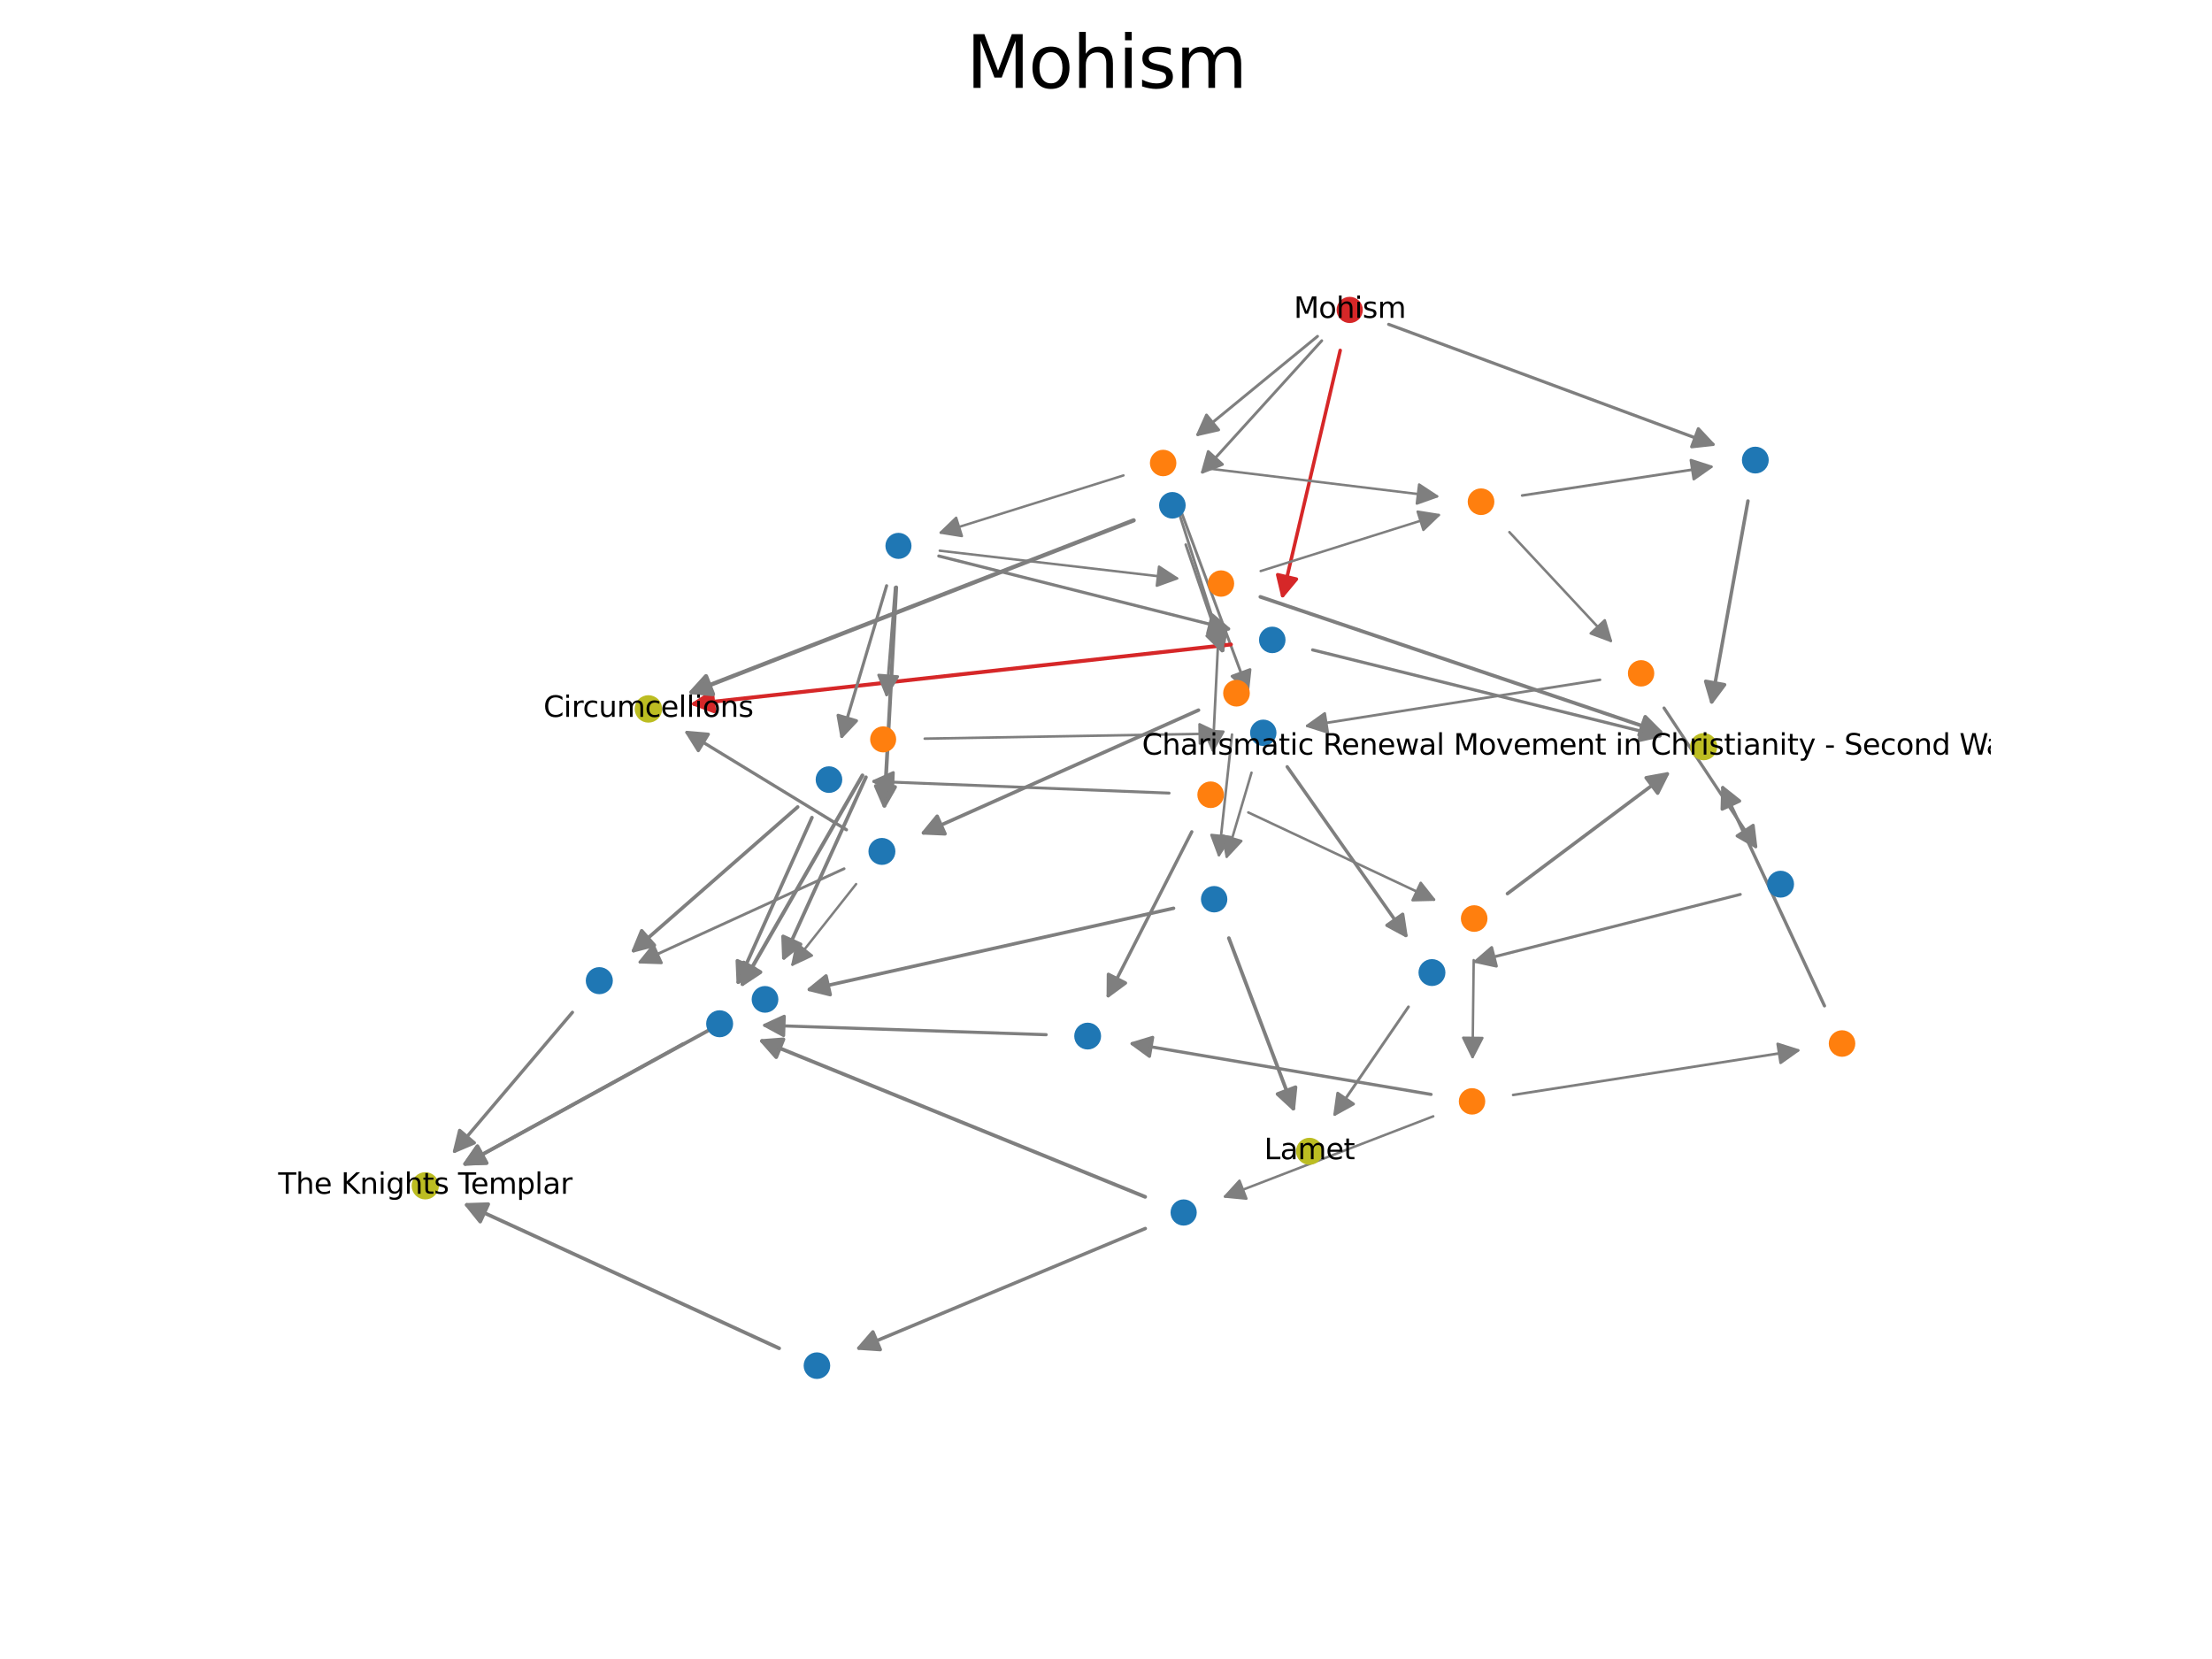 <?xml version="1.0" encoding="utf-8" standalone="no"?>
<!DOCTYPE svg PUBLIC "-//W3C//DTD SVG 1.1//EN"
  "http://www.w3.org/Graphics/SVG/1.1/DTD/svg11.dtd">
<svg xmlns:xlink="http://www.w3.org/1999/xlink" width="460.8pt" height="345.6pt" viewBox="0 0 460.8 345.6" xmlns="http://www.w3.org/2000/svg" version="1.1">
 <defs>
  <style type="text/css">*{stroke-linejoin: round; stroke-linecap: butt}</style>
 </defs>
 <g id="figure_1">
  <g id="patch_1">
   <path d="M 0 345.6 
L 460.8 345.6 
L 460.8 0 
L 0 0 
z
" style="fill: #ffffff"/>
  </g>
  <g id="axes_1">
   <g id="patch_2">
    <path d="M 274.47 70.059 
Q 261.732 80.51 249.51 90.538 
" clip-path="url(#p4ea04bb9de)" style="fill: none; stroke: #7f7f7f; stroke-width: 0.596; stroke-linecap: round"/>
    <path d="M 253.871 89.547 
L 249.51 90.538 
L 251.334 86.454 
L 253.871 89.547 
z
" clip-path="url(#p4ea04bb9de)" style="fill: #7f7f7f; stroke: #7f7f7f; stroke-width: 0.596; stroke-linecap: round"/>
   </g>
   <g id="patch_3">
    <path d="M 279.189 72.993 
Q 273.102 98.933 267.202 124.076 
" clip-path="url(#p4ea04bb9de)" style="fill: none; stroke: #d62728; stroke-width: 0.731; stroke-linecap: round"/>
    <path d="M 270.063 120.639 
L 267.202 124.076 
L 266.169 119.725 
L 270.063 120.639 
z
" clip-path="url(#p4ea04bb9de)" style="fill: #d62728; stroke: #d62728; stroke-width: 0.731; stroke-linecap: round"/>
   </g>
   <g id="patch_4">
    <path d="M 275.347 70.976 
Q 262.697 84.913 250.49 98.361 
" clip-path="url(#p4ea04bb9de)" style="fill: none; stroke: #7f7f7f; stroke-width: 0.59; stroke-linecap: round"/>
    <path d="M 254.66 96.744 
L 250.49 98.361 
L 251.698 94.055 
L 254.66 96.744 
z
" clip-path="url(#p4ea04bb9de)" style="fill: #7f7f7f; stroke: #7f7f7f; stroke-width: 0.59; stroke-linecap: round"/>
   </g>
   <g id="patch_5">
    <path d="M 289.287 67.57 
Q 323.414 80.203 356.852 92.581 
" clip-path="url(#p4ea04bb9de)" style="fill: none; stroke: #7f7f7f; stroke-width: 0.657; stroke-linecap: round"/>
    <path d="M 353.795 89.317 
L 356.852 92.581 
L 352.407 93.068 
L 353.795 89.317 
z
" clip-path="url(#p4ea04bb9de)" style="fill: #7f7f7f; stroke: #7f7f7f; stroke-width: 0.657; stroke-linecap: round"/>
   </g>
   <g id="patch_6">
    <path d="M 234.04 99.039 
Q 214.736 105.083 195.966 110.96 
" clip-path="url(#p4ea04bb9de)" style="fill: none; stroke: #7f7f7f; stroke-width: 0.501; stroke-linecap: round"/>
    <path d="M 200.381 111.673 
L 195.966 110.96 
L 199.186 107.856 
L 200.381 111.673 
z
" clip-path="url(#p4ea04bb9de)" style="fill: #7f7f7f; stroke: #7f7f7f; stroke-width: 0.501; stroke-linecap: round"/>
   </g>
   <g id="patch_7">
    <path d="M 245.316 104.572 
Q 252.733 124.553 259.923 143.924 
" clip-path="url(#p4ea04bb9de)" style="fill: none; stroke: #7f7f7f; stroke-width: 0.582; stroke-linecap: round"/>
    <path d="M 260.406 139.478 
L 259.923 143.924 
L 256.656 140.87 
L 260.406 139.478 
z
" clip-path="url(#p4ea04bb9de)" style="fill: #7f7f7f; stroke: #7f7f7f; stroke-width: 0.582; stroke-linecap: round"/>
   </g>
   <g id="patch_8">
    <path d="M 244.931 104.703 
Q 249.942 120.429 254.76 135.548 
" clip-path="url(#p4ea04bb9de)" style="fill: none; stroke: #7f7f7f; stroke-width: 0.57; stroke-linecap: round"/>
    <path d="M 255.451 131.129 
L 254.76 135.548 
L 251.64 132.344 
L 255.451 131.129 
z
" clip-path="url(#p4ea04bb9de)" style="fill: #7f7f7f; stroke: #7f7f7f; stroke-width: 0.57; stroke-linecap: round"/>
   </g>
   <g id="patch_9">
    <path d="M 250.899 97.5 
Q 275.414 100.485 299.36 103.402 
" clip-path="url(#p4ea04bb9de)" style="fill: none; stroke: #7f7f7f; stroke-width: 0.512; stroke-linecap: round"/>
    <path d="M 295.631 100.933 
L 299.36 103.402 
L 295.148 104.903 
L 295.631 100.933 
z
" clip-path="url(#p4ea04bb9de)" style="fill: #7f7f7f; stroke: #7f7f7f; stroke-width: 0.512; stroke-linecap: round"/>
   </g>
   <g id="patch_10">
    <path d="M 256.426 134.258 
Q 200.055 140.493 144.58 146.628 
" clip-path="url(#p4ea04bb9de)" style="fill: none; stroke: #d62728; stroke-width: 0.806; stroke-linecap: round"/>
    <path d="M 148.776 148.177 
L 144.58 146.628 
L 148.336 144.201 
L 148.776 148.177 
z
" clip-path="url(#p4ea04bb9de)" style="fill: #d62728; stroke: #d62728; stroke-width: 0.806; stroke-linecap: round"/>
   </g>
   <g id="patch_11">
    <path d="M 273.442 135.385 
Q 309.97 144.426 345.787 153.29 
" clip-path="url(#p4ea04bb9de)" style="fill: none; stroke: #7f7f7f; stroke-width: 0.655; stroke-linecap: round"/>
    <path d="M 342.385 150.387 
L 345.787 153.29 
L 341.424 154.27 
L 342.385 150.387 
z
" clip-path="url(#p4ea04bb9de)" style="fill: #7f7f7f; stroke: #7f7f7f; stroke-width: 0.655; stroke-linecap: round"/>
   </g>
   <g id="patch_12">
    <path d="M 247.022 113.461 
Q 250.904 124.837 254.578 135.602 
" clip-path="url(#p4ea04bb9de)" style="fill: none; stroke: #7f7f7f; stroke-width: 0.577; stroke-linecap: round"/>
    <path d="M 255.179 131.171 
L 254.578 135.602 
L 251.394 132.463 
L 255.179 131.171 
z
" clip-path="url(#p4ea04bb9de)" style="fill: #7f7f7f; stroke: #7f7f7f; stroke-width: 0.577; stroke-linecap: round"/>
   </g>
   <g id="patch_13">
    <path d="M 236.154 108.401 
Q 189.651 126.472 144.071 144.184 
" clip-path="url(#p4ea04bb9de)" style="fill: none; stroke: #7f7f7f; stroke-width: 0.887; stroke-linecap: round"/>
    <path d="M 148.524 144.599 
L 144.071 144.184 
L 147.075 140.871 
L 148.524 144.599 
z
" clip-path="url(#p4ea04bb9de)" style="fill: #7f7f7f; stroke: #7f7f7f; stroke-width: 0.887; stroke-linecap: round"/>
   </g>
   <g id="patch_14">
    <path d="M 364.13 104.367 
Q 360.285 125.694 356.585 146.218 
" clip-path="url(#p4ea04bb9de)" style="fill: none; stroke: #7f7f7f; stroke-width: 0.73; stroke-linecap: round"/>
    <path d="M 359.263 142.637 
L 356.585 146.218 
L 355.327 141.927 
L 359.263 142.637 
z
" clip-path="url(#p4ea04bb9de)" style="fill: #7f7f7f; stroke: #7f7f7f; stroke-width: 0.73; stroke-linecap: round"/>
   </g>
   <g id="patch_15">
    <path d="M 195.564 115.828 
Q 226.1 123.51 255.935 131.016 
" clip-path="url(#p4ea04bb9de)" style="fill: none; stroke: #7f7f7f; stroke-width: 0.647; stroke-linecap: round"/>
    <path d="M 252.544 128.1 
L 255.935 131.016 
L 251.568 131.979 
L 252.544 128.1 
z
" clip-path="url(#p4ea04bb9de)" style="fill: #7f7f7f; stroke: #7f7f7f; stroke-width: 0.647; stroke-linecap: round"/>
   </g>
   <g id="patch_16">
    <path d="M 184.698 122.016 
Q 179.927 138.061 175.362 153.415 
" clip-path="url(#p4ea04bb9de)" style="fill: none; stroke: #7f7f7f; stroke-width: 0.645; stroke-linecap: round"/>
    <path d="M 178.419 150.151 
L 175.362 153.415 
L 174.585 149.011 
L 178.419 150.151 
z
" clip-path="url(#p4ea04bb9de)" style="fill: #7f7f7f; stroke: #7f7f7f; stroke-width: 0.645; stroke-linecap: round"/>
   </g>
   <g id="patch_17">
    <path d="M 186.483 122.351 
Q 185.571 133.87 184.709 144.77 
" clip-path="url(#p4ea04bb9de)" style="fill: none; stroke: #7f7f7f; stroke-width: 0.556; stroke-linecap: round"/>
    <path d="M 187.018 140.941 
L 184.709 144.77 
L 183.031 140.625 
L 187.018 140.941 
z
" clip-path="url(#p4ea04bb9de)" style="fill: #7f7f7f; stroke: #7f7f7f; stroke-width: 0.556; stroke-linecap: round"/>
   </g>
   <g id="patch_18">
    <path d="M 186.698 122.359 
Q 185.443 145.54 184.235 167.836 
" clip-path="url(#p4ea04bb9de)" style="fill: none; stroke: #7f7f7f; stroke-width: 0.793; stroke-linecap: round"/>
    <path d="M 186.449 163.95 
L 184.235 167.836 
L 182.455 163.734 
L 186.449 163.95 
z
" clip-path="url(#p4ea04bb9de)" style="fill: #7f7f7f; stroke: #7f7f7f; stroke-width: 0.793; stroke-linecap: round"/>
   </g>
   <g id="patch_19">
    <path d="M 195.766 114.72 
Q 220.76 117.639 245.188 120.493 
" clip-path="url(#p4ea04bb9de)" style="fill: none; stroke: #7f7f7f; stroke-width: 0.51; stroke-linecap: round"/>
    <path d="M 241.447 118.042 
L 245.188 120.493 
L 240.983 122.015 
L 241.447 118.042 
z
" clip-path="url(#p4ea04bb9de)" style="fill: #7f7f7f; stroke: #7f7f7f; stroke-width: 0.51; stroke-linecap: round"/>
   </g>
   <g id="patch_20">
    <path d="M 268.147 159.737 
Q 280.734 177.628 292.869 194.877 
" clip-path="url(#p4ea04bb9de)" style="fill: none; stroke: #7f7f7f; stroke-width: 0.703; stroke-linecap: round"/>
    <path d="M 292.203 190.455 
L 292.869 194.877 
L 288.931 192.756 
L 292.203 190.455 
z
" clip-path="url(#p4ea04bb9de)" style="fill: #7f7f7f; stroke: #7f7f7f; stroke-width: 0.703; stroke-linecap: round"/>
   </g>
   <g id="patch_21">
    <path d="M 260.712 160.962 
Q 258.046 169.99 255.544 178.466 
" clip-path="url(#p4ea04bb9de)" style="fill: none; stroke: #7f7f7f; stroke-width: 0.515; stroke-linecap: round"/>
    <path d="M 258.595 175.196 
L 255.544 178.466 
L 254.759 174.063 
L 258.595 175.196 
z
" clip-path="url(#p4ea04bb9de)" style="fill: #7f7f7f; stroke: #7f7f7f; stroke-width: 0.515; stroke-linecap: round"/>
   </g>
   <g id="patch_22">
    <path d="M 249.671 147.937 
Q 220.65 160.887 192.388 173.498 
" clip-path="url(#p4ea04bb9de)" style="fill: none; stroke: #7f7f7f; stroke-width: 0.744; stroke-linecap: round"/>
    <path d="M 196.856 173.695 
L 192.388 173.498 
L 195.226 170.042 
L 196.856 173.695 
z
" clip-path="url(#p4ea04bb9de)" style="fill: #7f7f7f; stroke: #7f7f7f; stroke-width: 0.744; stroke-linecap: round"/>
   </g>
   <g id="patch_23">
    <path d="M 256.649 153.017 
Q 255.255 165.867 253.926 178.131 
" clip-path="url(#p4ea04bb9de)" style="fill: none; stroke: #7f7f7f; stroke-width: 0.528; stroke-linecap: round"/>
    <path d="M 256.345 174.37 
L 253.926 178.131 
L 252.368 173.939 
L 256.345 174.37 
z
" clip-path="url(#p4ea04bb9de)" style="fill: #7f7f7f; stroke: #7f7f7f; stroke-width: 0.528; stroke-linecap: round"/>
   </g>
   <g id="patch_24">
    <path d="M 317.09 103.219 
Q 337.098 100.181 356.496 97.236 
" clip-path="url(#p4ea04bb9de)" style="fill: none; stroke: #7f7f7f; stroke-width: 0.553; stroke-linecap: round"/>
    <path d="M 352.241 95.859 
L 356.496 97.236 
L 352.841 99.814 
L 352.241 95.859 
z
" clip-path="url(#p4ea04bb9de)" style="fill: #7f7f7f; stroke: #7f7f7f; stroke-width: 0.553; stroke-linecap: round"/>
   </g>
   <g id="patch_25">
    <path d="M 314.436 110.853 
Q 325.2 122.395 335.565 133.509 
" clip-path="url(#p4ea04bb9de)" style="fill: none; stroke: #7f7f7f; stroke-width: 0.524; stroke-linecap: round"/>
    <path d="M 334.3 129.22 
L 335.565 133.509 
L 331.375 131.948 
L 334.3 129.22 
z
" clip-path="url(#p4ea04bb9de)" style="fill: #7f7f7f; stroke: #7f7f7f; stroke-width: 0.524; stroke-linecap: round"/>
   </g>
   <g id="patch_26">
    <path d="M 169.148 170.314 
Q 161.301 187.838 153.789 204.611 
" clip-path="url(#p4ea04bb9de)" style="fill: none; stroke: #7f7f7f; stroke-width: 0.736; stroke-linecap: round"/>
    <path d="M 157.25 201.778 
L 153.789 204.611 
L 153.599 200.143 
L 157.25 201.778 
z
" clip-path="url(#p4ea04bb9de)" style="fill: #7f7f7f; stroke: #7f7f7f; stroke-width: 0.736; stroke-linecap: round"/>
   </g>
   <g id="patch_27">
    <path d="M 166.174 168.11 
Q 148.768 183.348 131.988 198.037 
" clip-path="url(#p4ea04bb9de)" style="fill: none; stroke: #7f7f7f; stroke-width: 0.745; stroke-linecap: round"/>
    <path d="M 136.315 196.907 
L 131.988 198.037 
L 133.68 193.898 
L 136.315 196.907 
z
" clip-path="url(#p4ea04bb9de)" style="fill: #7f7f7f; stroke: #7f7f7f; stroke-width: 0.745; stroke-linecap: round"/>
   </g>
   <g id="patch_28">
    <path d="M 192.633 153.874 
Q 223.57 153.339 253.92 152.815 
" clip-path="url(#p4ea04bb9de)" style="fill: none; stroke: #7f7f7f; stroke-width: 0.526; stroke-linecap: round"/>
    <path d="M 249.886 150.884 
L 253.92 152.815 
L 249.955 154.883 
L 249.886 150.884 
z
" clip-path="url(#p4ea04bb9de)" style="fill: #7f7f7f; stroke: #7f7f7f; stroke-width: 0.526; stroke-linecap: round"/>
   </g>
   <g id="patch_29">
    <path d="M 179.658 161.534 
Q 166.944 183.648 154.676 204.984 
" clip-path="url(#p4ea04bb9de)" style="fill: none; stroke: #7f7f7f; stroke-width: 0.802; stroke-linecap: round"/>
    <path d="M 158.403 202.513 
L 154.676 204.984 
L 154.936 200.52 
L 158.403 202.513 
z
" clip-path="url(#p4ea04bb9de)" style="fill: #7f7f7f; stroke: #7f7f7f; stroke-width: 0.802; stroke-linecap: round"/>
   </g>
   <g id="patch_30">
    <path d="M 180.394 161.908 
Q 171.671 181.106 163.297 199.536 
" clip-path="url(#p4ea04bb9de)" style="fill: none; stroke: #7f7f7f; stroke-width: 0.755; stroke-linecap: round"/>
    <path d="M 166.773 196.721 
L 163.297 199.536 
L 163.131 195.067 
L 166.773 196.721 
z
" clip-path="url(#p4ea04bb9de)" style="fill: #7f7f7f; stroke: #7f7f7f; stroke-width: 0.755; stroke-linecap: round"/>
   </g>
   <g id="patch_31">
    <path d="M 176.329 172.857 
Q 159.397 162.524 143.099 152.577 
" clip-path="url(#p4ea04bb9de)" style="fill: none; stroke: #7f7f7f; stroke-width: 0.665; stroke-linecap: round"/>
    <path d="M 145.472 156.368 
L 143.099 152.577 
L 147.556 152.954 
L 145.472 156.368 
z
" clip-path="url(#p4ea04bb9de)" style="fill: #7f7f7f; stroke: #7f7f7f; stroke-width: 0.665; stroke-linecap: round"/>
   </g>
   <g id="patch_32">
    <path d="M 175.846 180.967 
Q 154.286 190.827 133.315 200.417 
" clip-path="url(#p4ea04bb9de)" style="fill: none; stroke: #7f7f7f; stroke-width: 0.58; stroke-linecap: round"/>
    <path d="M 137.784 200.572 
L 133.315 200.417 
L 136.121 196.935 
L 137.784 200.572 
z
" clip-path="url(#p4ea04bb9de)" style="fill: #7f7f7f; stroke: #7f7f7f; stroke-width: 0.58; stroke-linecap: round"/>
   </g>
   <g id="patch_33">
    <path d="M 178.347 184.165 
Q 171.541 192.779 165.082 200.953 
" clip-path="url(#p4ea04bb9de)" style="fill: none; stroke: #7f7f7f; stroke-width: 0.501; stroke-linecap: round"/>
    <path d="M 169.131 199.055 
L 165.082 200.953 
L 165.993 196.575 
L 169.131 199.055 
z
" clip-path="url(#p4ea04bb9de)" style="fill: #7f7f7f; stroke: #7f7f7f; stroke-width: 0.501; stroke-linecap: round"/>
   </g>
   <g id="patch_34">
    <path d="M 262.557 124.336 
Q 304.629 138.555 345.885 152.498 
" clip-path="url(#p4ea04bb9de)" style="fill: none; stroke: #7f7f7f; stroke-width: 0.77; stroke-linecap: round"/>
    <path d="M 342.736 149.322 
L 345.885 152.498 
L 341.455 153.112 
L 342.736 149.322 
z
" clip-path="url(#p4ea04bb9de)" style="fill: #7f7f7f; stroke: #7f7f7f; stroke-width: 0.77; stroke-linecap: round"/>
   </g>
   <g id="patch_35">
    <path d="M 262.618 118.964 
Q 281.441 113.041 299.731 107.286 
" clip-path="url(#p4ea04bb9de)" style="fill: none; stroke: #7f7f7f; stroke-width: 0.501; stroke-linecap: round"/>
    <path d="M 295.315 106.579 
L 299.731 107.286 
L 296.515 110.395 
L 295.315 106.579 
z
" clip-path="url(#p4ea04bb9de)" style="fill: #7f7f7f; stroke: #7f7f7f; stroke-width: 0.501; stroke-linecap: round"/>
   </g>
   <g id="patch_36">
    <path d="M 253.932 130.214 
Q 253.279 143.562 252.655 156.313 
" clip-path="url(#p4ea04bb9de)" style="fill: none; stroke: #7f7f7f; stroke-width: 0.534; stroke-linecap: round"/>
    <path d="M 254.848 152.416 
L 252.655 156.313 
L 250.853 152.22 
L 254.848 152.416 
z
" clip-path="url(#p4ea04bb9de)" style="fill: #7f7f7f; stroke: #7f7f7f; stroke-width: 0.534; stroke-linecap: round"/>
   </g>
   <g id="patch_37">
    <path d="M 293.409 209.744 
Q 285.547 221.217 278.056 232.148 
" clip-path="url(#p4ea04bb9de)" style="fill: none; stroke: #7f7f7f; stroke-width: 0.587; stroke-linecap: round"/>
    <path d="M 281.967 229.979 
L 278.056 232.148 
L 278.668 227.718 
L 281.967 229.979 
z
" clip-path="url(#p4ea04bb9de)" style="fill: #7f7f7f; stroke: #7f7f7f; stroke-width: 0.587; stroke-linecap: round"/>
   </g>
   <g id="patch_38">
    <path d="M 244.474 189.209 
Q 206.147 197.756 168.609 206.126 
" clip-path="url(#p4ea04bb9de)" style="fill: none; stroke: #7f7f7f; stroke-width: 0.723; stroke-linecap: round"/>
    <path d="M 172.948 207.208 
L 168.609 206.126 
L 172.078 203.304 
L 172.948 207.208 
z
" clip-path="url(#p4ea04bb9de)" style="fill: #7f7f7f; stroke: #7f7f7f; stroke-width: 0.723; stroke-linecap: round"/>
   </g>
   <g id="patch_39">
    <path d="M 255.992 195.423 
Q 262.859 213.577 269.425 230.937 
" clip-path="url(#p4ea04bb9de)" style="fill: none; stroke: #7f7f7f; stroke-width: 0.759; stroke-linecap: round"/>
    <path d="M 269.88 226.488 
L 269.425 230.937 
L 266.139 227.903 
L 269.88 226.488 
z
" clip-path="url(#p4ea04bb9de)" style="fill: #7f7f7f; stroke: #7f7f7f; stroke-width: 0.759; stroke-linecap: round"/>
   </g>
   <g id="patch_40">
    <path d="M 346.65 147.493 
Q 356.401 162.231 365.753 176.365 
" clip-path="url(#p4ea04bb9de)" style="fill: none; stroke: #7f7f7f; stroke-width: 0.647; stroke-linecap: round"/>
    <path d="M 365.213 171.925 
L 365.753 176.365 
L 361.878 174.132 
L 365.213 171.925 
z
" clip-path="url(#p4ea04bb9de)" style="fill: #7f7f7f; stroke: #7f7f7f; stroke-width: 0.647; stroke-linecap: round"/>
   </g>
   <g id="patch_41">
    <path d="M 333.314 141.615 
Q 302.519 146.461 272.327 151.213 
" clip-path="url(#p4ea04bb9de)" style="fill: none; stroke: #7f7f7f; stroke-width: 0.547; stroke-linecap: round"/>
    <path d="M 276.59 152.567 
L 272.327 151.213 
L 275.968 148.615 
L 276.59 152.567 
z
" clip-path="url(#p4ea04bb9de)" style="fill: #7f7f7f; stroke: #7f7f7f; stroke-width: 0.547; stroke-linecap: round"/>
   </g>
   <g id="patch_42">
    <path d="M 142.327 217.444 
Q 119.251 230.147 96.862 242.472 
" clip-path="url(#p4ea04bb9de)" style="fill: none; stroke: #7f7f7f; stroke-width: 0.7; stroke-linecap: round"/>
    <path d="M 101.331 242.295 
L 96.862 242.472 
L 99.402 238.791 
L 101.331 242.295 
z
" clip-path="url(#p4ea04bb9de)" style="fill: #7f7f7f; stroke: #7f7f7f; stroke-width: 0.7; stroke-linecap: round"/>
   </g>
   <g id="patch_43">
    <path d="M 119.245 210.891 
Q 106.719 225.656 94.694 239.831 
" clip-path="url(#p4ea04bb9de)" style="fill: none; stroke: #7f7f7f; stroke-width: 0.691; stroke-linecap: round"/>
    <path d="M 98.807 238.075 
L 94.694 239.831 
L 95.756 235.487 
L 98.807 238.075 
z
" clip-path="url(#p4ea04bb9de)" style="fill: #7f7f7f; stroke: #7f7f7f; stroke-width: 0.691; stroke-linecap: round"/>
   </g>
   <g id="patch_44">
    <path d="M 151.776 212.352 
Q 123.98 227.606 96.924 242.453 
" clip-path="url(#p4ea04bb9de)" style="fill: none; stroke: #7f7f7f; stroke-width: 0.755; stroke-linecap: round"/>
    <path d="M 101.392 242.282 
L 96.924 242.453 
L 99.468 238.775 
L 101.392 242.282 
z
" clip-path="url(#p4ea04bb9de)" style="fill: #7f7f7f; stroke: #7f7f7f; stroke-width: 0.755; stroke-linecap: round"/>
   </g>
   <g id="patch_45">
    <path d="M 260.04 169.243 
Q 279.651 178.455 298.733 187.419 
" clip-path="url(#p4ea04bb9de)" style="fill: none; stroke: #7f7f7f; stroke-width: 0.522; stroke-linecap: round"/>
    <path d="M 295.963 183.908 
L 298.733 187.419 
L 294.263 187.529 
L 295.963 183.908 
z
" clip-path="url(#p4ea04bb9de)" style="fill: #7f7f7f; stroke: #7f7f7f; stroke-width: 0.522; stroke-linecap: round"/>
   </g>
   <g id="patch_46">
    <path d="M 248.27 173.278 
Q 239.391 190.698 230.863 207.432 
" clip-path="url(#p4ea04bb9de)" style="fill: none; stroke: #7f7f7f; stroke-width: 0.688; stroke-linecap: round"/>
    <path d="M 234.461 204.777 
L 230.863 207.432 
L 230.897 202.96 
L 234.461 204.777 
z
" clip-path="url(#p4ea04bb9de)" style="fill: #7f7f7f; stroke: #7f7f7f; stroke-width: 0.688; stroke-linecap: round"/>
   </g>
   <g id="patch_47">
    <path d="M 243.55 165.218 
Q 212.446 163.984 182.018 162.777 
" clip-path="url(#p4ea04bb9de)" style="fill: none; stroke: #7f7f7f; stroke-width: 0.604; stroke-linecap: round"/>
    <path d="M 185.935 164.934 
L 182.018 162.777 
L 186.094 160.937 
L 185.935 164.934 
z
" clip-path="url(#p4ea04bb9de)" style="fill: #7f7f7f; stroke: #7f7f7f; stroke-width: 0.604; stroke-linecap: round"/>
   </g>
   <g id="patch_48">
    <path d="M 362.54 186.318 
Q 334.619 193.396 307.358 200.307 
" clip-path="url(#p4ea04bb9de)" style="fill: none; stroke: #7f7f7f; stroke-width: 0.609; stroke-linecap: round"/>
    <path d="M 311.727 201.263 
L 307.358 200.307 
L 310.744 197.385 
L 311.727 201.263 
z
" clip-path="url(#p4ea04bb9de)" style="fill: #7f7f7f; stroke: #7f7f7f; stroke-width: 0.609; stroke-linecap: round"/>
   </g>
   <g id="patch_49">
    <path d="M 314.029 186.159 
Q 331 173.449 347.319 161.226 
" clip-path="url(#p4ea04bb9de)" style="fill: none; stroke: #7f7f7f; stroke-width: 0.728; stroke-linecap: round"/>
    <path d="M 342.919 162.023 
L 347.319 161.226 
L 345.317 165.225 
L 342.919 162.023 
z
" clip-path="url(#p4ea04bb9de)" style="fill: #7f7f7f; stroke: #7f7f7f; stroke-width: 0.728; stroke-linecap: round"/>
   </g>
   <g id="patch_50">
    <path d="M 306.998 200.011 
Q 306.876 210.393 306.761 220.205 
" clip-path="url(#p4ea04bb9de)" style="fill: none; stroke: #7f7f7f; stroke-width: 0.51; stroke-linecap: round"/>
    <path d="M 308.807 216.229 
L 306.761 220.205 
L 304.808 216.182 
L 308.807 216.229 
z
" clip-path="url(#p4ea04bb9de)" style="fill: #7f7f7f; stroke: #7f7f7f; stroke-width: 0.51; stroke-linecap: round"/>
   </g>
   <g id="patch_51">
    <path d="M 217.928 215.545 
Q 188.248 214.551 159.304 213.582 
" clip-path="url(#p4ea04bb9de)" style="fill: none; stroke: #7f7f7f; stroke-width: 0.658; stroke-linecap: round"/>
    <path d="M 163.235 215.714 
L 159.304 213.582 
L 163.369 211.717 
L 163.235 215.714 
z
" clip-path="url(#p4ea04bb9de)" style="fill: #7f7f7f; stroke: #7f7f7f; stroke-width: 0.658; stroke-linecap: round"/>
   </g>
   <g id="patch_52">
    <path d="M 298.114 227.985 
Q 266.615 222.635 235.844 217.409 
" clip-path="url(#p4ea04bb9de)" style="fill: none; stroke: #7f7f7f; stroke-width: 0.661; stroke-linecap: round"/>
    <path d="M 239.453 220.05 
L 235.844 217.409 
L 240.122 216.107 
L 239.453 220.05 
z
" clip-path="url(#p4ea04bb9de)" style="fill: #7f7f7f; stroke: #7f7f7f; stroke-width: 0.661; stroke-linecap: round"/>
   </g>
   <g id="patch_53">
    <path d="M 315.209 228.098 
Q 345.194 223.41 374.575 218.817 
" clip-path="url(#p4ea04bb9de)" style="fill: none; stroke: #7f7f7f; stroke-width: 0.545; stroke-linecap: round"/>
    <path d="M 370.315 217.458 
L 374.575 218.817 
L 370.932 221.41 
L 370.315 217.458 
z
" clip-path="url(#p4ea04bb9de)" style="fill: #7f7f7f; stroke: #7f7f7f; stroke-width: 0.545; stroke-linecap: round"/>
   </g>
   <g id="patch_54">
    <path d="M 298.574 232.548 
Q 276.617 241.01 255.195 249.265 
" clip-path="url(#p4ea04bb9de)" style="fill: none; stroke: #7f7f7f; stroke-width: 0.513; stroke-linecap: round"/>
    <path d="M 259.647 249.693 
L 255.195 249.265 
L 258.209 245.961 
L 259.647 249.693 
z
" clip-path="url(#p4ea04bb9de)" style="fill: #7f7f7f; stroke: #7f7f7f; stroke-width: 0.513; stroke-linecap: round"/>
   </g>
   <g id="patch_55">
    <path d="M 380.072 209.538 
Q 369.317 186.465 358.884 164.084 
" clip-path="url(#p4ea04bb9de)" style="fill: none; stroke: #7f7f7f; stroke-width: 0.682; stroke-linecap: round"/>
    <path d="M 358.761 168.554 
L 358.884 164.084 
L 362.386 166.864 
L 358.761 168.554 
z
" clip-path="url(#p4ea04bb9de)" style="fill: #7f7f7f; stroke: #7f7f7f; stroke-width: 0.682; stroke-linecap: round"/>
   </g>
   <g id="patch_56">
    <path d="M 238.555 249.324 
Q 198.245 232.927 158.742 216.859 
" clip-path="url(#p4ea04bb9de)" style="fill: none; stroke: #7f7f7f; stroke-width: 0.781; stroke-linecap: round"/>
    <path d="M 161.694 220.218 
L 158.742 216.859 
L 163.201 216.513 
L 161.694 220.218 
z
" clip-path="url(#p4ea04bb9de)" style="fill: #7f7f7f; stroke: #7f7f7f; stroke-width: 0.781; stroke-linecap: round"/>
   </g>
   <g id="patch_57">
    <path d="M 238.587 255.923 
Q 208.383 268.538 178.918 280.844 
" clip-path="url(#p4ea04bb9de)" style="fill: none; stroke: #7f7f7f; stroke-width: 0.717; stroke-linecap: round"/>
    <path d="M 183.38 281.148 
L 178.918 280.844 
L 181.838 277.457 
L 183.38 281.148 
z
" clip-path="url(#p4ea04bb9de)" style="fill: #7f7f7f; stroke: #7f7f7f; stroke-width: 0.717; stroke-linecap: round"/>
   </g>
   <g id="patch_58">
    <path d="M 162.312 280.877 
Q 129.386 265.759 97.238 250.997 
" clip-path="url(#p4ea04bb9de)" style="fill: none; stroke: #7f7f7f; stroke-width: 0.766; stroke-linecap: round"/>
    <path d="M 100.039 254.484 
L 97.238 250.997 
L 101.708 250.849 
L 100.039 254.484 
z
" clip-path="url(#p4ea04bb9de)" style="fill: #7f7f7f; stroke: #7f7f7f; stroke-width: 0.766; stroke-linecap: round"/>
   </g>
   <g id="PathCollection_1">
    <path d="M 281.167 66.797 
C 281.759 66.797 282.327 66.562 282.745 66.143 
C 283.164 65.725 283.4 65.157 283.4 64.564 
C 283.4 63.972 283.164 63.404 282.745 62.985 
C 282.327 62.567 281.759 62.331 281.167 62.331 
C 280.574 62.331 280.006 62.567 279.588 62.985 
C 279.169 63.404 278.934 63.972 278.934 64.564 
C 278.934 65.157 279.169 65.725 279.588 66.143 
C 280.006 66.562 280.574 66.797 281.167 66.797 
z
" clip-path="url(#p4ea04bb9de)" style="fill: #d62728; stroke: #d62728"/>
    <path d="M 242.302 98.712 
C 242.901 98.712 243.476 98.474 243.9 98.051 
C 244.324 97.627 244.562 97.052 244.562 96.452 
C 244.562 95.853 244.324 95.278 243.9 94.854 
C 243.476 94.431 242.901 94.192 242.302 94.192 
C 241.702 94.192 241.127 94.431 240.704 94.854 
C 240.28 95.278 240.042 95.853 240.042 96.452 
C 240.042 97.052 240.28 97.627 240.704 98.051 
C 241.127 98.474 241.702 98.712 242.302 98.712 
z
" clip-path="url(#p4ea04bb9de)" style="fill: #ff7f0e; stroke: #ff7f0e"/>
    <path d="M 265.036 135.568 
C 265.636 135.568 266.212 135.33 266.636 134.905 
C 267.061 134.481 267.299 133.905 267.299 133.305 
C 267.299 132.705 267.061 132.129 266.636 131.705 
C 266.212 131.281 265.636 131.042 265.036 131.042 
C 264.436 131.042 263.86 131.281 263.436 131.705 
C 263.012 132.129 262.773 132.705 262.773 133.305 
C 262.773 133.905 263.012 134.481 263.436 134.905 
C 263.86 135.33 264.436 135.568 265.036 135.568 
z
" clip-path="url(#p4ea04bb9de)" style="fill: #1f77b4; stroke: #1f77b4"/>
    <path d="M 244.225 107.535 
C 244.827 107.535 245.405 107.296 245.831 106.87 
C 246.257 106.444 246.496 105.866 246.496 105.264 
C 246.496 104.662 246.257 104.084 245.831 103.658 
C 245.405 103.232 244.827 102.993 244.225 102.993 
C 243.623 102.993 243.045 103.232 242.619 103.658 
C 242.193 104.084 241.954 104.662 241.954 105.264 
C 241.954 105.866 242.193 106.444 242.619 106.87 
C 243.045 107.296 243.623 107.535 244.225 107.535 
z
" clip-path="url(#p4ea04bb9de)" style="fill: #1f77b4; stroke: #1f77b4"/>
    <path d="M 365.666 98.138 
C 366.275 98.138 366.858 97.897 367.289 97.466 
C 367.719 97.036 367.961 96.452 367.961 95.844 
C 367.961 95.236 367.719 94.652 367.289 94.222 
C 366.858 93.791 366.275 93.55 365.666 93.55 
C 365.058 93.55 364.474 93.791 364.044 94.222 
C 363.614 94.652 363.372 95.236 363.372 95.844 
C 363.372 96.452 363.614 97.036 364.044 97.466 
C 364.474 97.897 365.058 98.138 365.666 98.138 
z
" clip-path="url(#p4ea04bb9de)" style="fill: #1f77b4; stroke: #1f77b4"/>
    <path d="M 187.166 115.933 
C 187.754 115.933 188.319 115.699 188.735 115.284 
C 189.151 114.868 189.384 114.303 189.384 113.715 
C 189.384 113.127 189.151 112.563 188.735 112.147 
C 188.319 111.731 187.754 111.497 187.166 111.497 
C 186.578 111.497 186.014 111.731 185.598 112.147 
C 185.182 112.563 184.948 113.127 184.948 113.715 
C 184.948 114.303 185.182 114.868 185.598 115.284 
C 186.014 115.699 186.578 115.933 187.166 115.933 
z
" clip-path="url(#p4ea04bb9de)" style="fill: #1f77b4; stroke: #1f77b4"/>
    <path d="M 263.164 154.905 
C 263.761 154.905 264.334 154.668 264.756 154.246 
C 265.178 153.824 265.415 153.252 265.415 152.655 
C 265.415 152.058 265.178 151.485 264.756 151.063 
C 264.334 150.641 263.761 150.404 263.164 150.404 
C 262.568 150.404 261.995 150.641 261.573 151.063 
C 261.151 151.485 260.914 152.058 260.914 152.655 
C 260.914 153.252 261.151 153.824 261.573 154.246 
C 261.995 154.668 262.568 154.905 263.164 154.905 
z
" clip-path="url(#p4ea04bb9de)" style="fill: #1f77b4; stroke: #1f77b4"/>
    <path d="M 257.583 146.687 
C 258.187 146.687 258.768 146.447 259.195 146.019 
C 259.623 145.591 259.863 145.011 259.863 144.406 
C 259.863 143.801 259.623 143.221 259.195 142.793 
C 258.768 142.366 258.187 142.125 257.583 142.125 
C 256.978 142.125 256.397 142.366 255.97 142.793 
C 255.542 143.221 255.302 143.801 255.302 144.406 
C 255.302 145.011 255.542 145.591 255.97 146.019 
C 256.397 146.447 256.978 146.687 257.583 146.687 
z
" clip-path="url(#p4ea04bb9de)" style="fill: #ff7f0e; stroke: #ff7f0e"/>
    <path d="M 308.528 106.797 
C 309.132 106.797 309.712 106.557 310.139 106.13 
C 310.567 105.702 310.807 105.123 310.807 104.518 
C 310.807 103.914 310.567 103.334 310.139 102.907 
C 309.712 102.48 309.132 102.24 308.528 102.24 
C 307.924 102.24 307.344 102.48 306.917 102.907 
C 306.489 103.334 306.249 103.914 306.249 104.518 
C 306.249 105.123 306.489 105.702 306.917 106.13 
C 307.344 106.557 307.924 106.797 308.528 106.797 
z
" clip-path="url(#p4ea04bb9de)" style="fill: #ff7f0e; stroke: #ff7f0e"/>
    <path d="M 135.074 150.039 
C 135.7 150.039 136.3 149.79 136.742 149.348 
C 137.185 148.906 137.433 148.305 137.433 147.68 
C 137.433 147.054 137.185 146.454 136.742 146.012 
C 136.3 145.57 135.7 145.321 135.074 145.321 
C 134.449 145.321 133.849 145.57 133.406 146.012 
C 132.964 146.454 132.715 147.054 132.715 147.68 
C 132.715 148.305 132.964 148.906 133.406 149.348 
C 133.849 149.79 134.449 150.039 135.074 150.039 
z
" clip-path="url(#p4ea04bb9de)" style="fill: #bcbd22; stroke: #bcbd22"/>
    <path d="M 354.904 157.878 
C 355.522 157.878 356.116 157.632 356.553 157.195 
C 356.99 156.758 357.236 156.164 357.236 155.546 
C 357.236 154.927 356.99 154.334 356.553 153.897 
C 356.116 153.46 355.522 153.214 354.904 153.214 
C 354.285 153.214 353.692 153.46 353.255 153.897 
C 352.817 154.334 352.572 154.927 352.572 155.546 
C 352.572 156.164 352.817 156.758 353.255 157.195 
C 353.692 157.632 354.285 157.878 354.904 157.878 
z
" clip-path="url(#p4ea04bb9de)" style="fill: #bcbd22; stroke: #bcbd22"/>
    <path d="M 172.689 164.681 
C 173.292 164.681 173.87 164.441 174.297 164.015 
C 174.723 163.589 174.963 163.01 174.963 162.407 
C 174.963 161.804 174.723 161.226 174.297 160.799 
C 173.87 160.373 173.292 160.133 172.689 160.133 
C 172.086 160.133 171.507 160.373 171.081 160.799 
C 170.654 161.226 170.415 161.804 170.415 162.407 
C 170.415 163.01 170.654 163.589 171.081 164.015 
C 171.507 164.441 172.086 164.681 172.689 164.681 
z
" clip-path="url(#p4ea04bb9de)" style="fill: #1f77b4; stroke: #1f77b4"/>
    <path d="M 183.977 156.238 
C 184.564 156.238 185.127 156.005 185.542 155.589 
C 185.957 155.174 186.191 154.611 186.191 154.024 
C 186.191 153.437 185.957 152.873 185.542 152.458 
C 185.127 152.043 184.564 151.81 183.977 151.81 
C 183.389 151.81 182.826 152.043 182.411 152.458 
C 181.996 152.873 181.762 153.437 181.762 154.024 
C 181.762 154.611 181.996 155.174 182.411 155.589 
C 182.826 156.005 183.389 156.238 183.977 156.238 
z
" clip-path="url(#p4ea04bb9de)" style="fill: #ff7f0e; stroke: #ff7f0e"/>
    <path d="M 183.719 179.677 
C 184.332 179.677 184.919 179.433 185.352 179 
C 185.786 178.567 186.029 177.979 186.029 177.367 
C 186.029 176.754 185.786 176.167 185.352 175.734 
C 184.919 175.301 184.332 175.057 183.719 175.057 
C 183.107 175.057 182.519 175.301 182.086 175.734 
C 181.653 176.167 181.41 176.754 181.41 177.367 
C 181.41 177.979 181.653 178.567 182.086 179 
C 182.519 179.433 183.107 179.677 183.719 179.677 
z
" clip-path="url(#p4ea04bb9de)" style="fill: #1f77b4; stroke: #1f77b4"/>
    <path d="M 254.355 123.814 
C 254.952 123.814 255.524 123.577 255.946 123.155 
C 256.368 122.733 256.605 122.161 256.605 121.564 
C 256.605 120.967 256.368 120.395 255.946 119.973 
C 255.524 119.551 254.952 119.314 254.355 119.314 
C 253.758 119.314 253.186 119.551 252.764 119.973 
C 252.342 120.395 252.105 120.967 252.105 121.564 
C 252.105 122.161 252.342 122.733 252.764 123.155 
C 253.186 123.577 253.758 123.814 254.355 123.814 
z
" clip-path="url(#p4ea04bb9de)" style="fill: #ff7f0e; stroke: #ff7f0e"/>
    <path d="M 298.304 204.907 
C 298.915 204.907 299.501 204.664 299.934 204.232 
C 300.366 203.8 300.609 203.213 300.609 202.602 
C 300.609 201.991 300.366 201.404 299.934 200.972 
C 299.501 200.54 298.915 200.297 298.304 200.297 
C 297.692 200.297 297.106 200.54 296.673 200.972 
C 296.241 201.404 295.998 201.991 295.998 202.602 
C 295.998 203.213 296.241 203.8 296.673 204.232 
C 297.106 204.664 297.692 204.907 298.304 204.907 
z
" clip-path="url(#p4ea04bb9de)" style="fill: #1f77b4; stroke: #1f77b4"/>
    <path d="M 252.929 189.577 
C 253.526 189.577 254.099 189.339 254.522 188.917 
C 254.944 188.494 255.181 187.921 255.181 187.324 
C 255.181 186.727 254.944 186.154 254.522 185.731 
C 254.099 185.309 253.526 185.072 252.929 185.072 
C 252.331 185.072 251.758 185.309 251.336 185.731 
C 250.914 186.154 250.676 186.727 250.676 187.324 
C 250.676 187.921 250.914 188.494 251.336 188.917 
C 251.758 189.339 252.331 189.577 252.929 189.577 
z
" clip-path="url(#p4ea04bb9de)" style="fill: #1f77b4; stroke: #1f77b4"/>
    <path d="M 341.869 142.518 
C 342.466 142.518 343.038 142.281 343.46 141.859 
C 343.882 141.438 344.119 140.865 344.119 140.268 
C 344.119 139.672 343.882 139.099 343.46 138.678 
C 343.038 138.256 342.466 138.019 341.869 138.019 
C 341.273 138.019 340.7 138.256 340.278 138.678 
C 339.856 139.099 339.619 139.672 339.619 140.268 
C 339.619 140.865 339.856 141.438 340.278 141.859 
C 340.7 142.281 341.273 142.518 341.869 142.518 
z
" clip-path="url(#p4ea04bb9de)" style="fill: #ff7f0e; stroke: #ff7f0e"/>
    <path d="M 149.913 215.578 
C 150.526 215.578 151.114 215.335 151.548 214.901 
C 151.981 214.468 152.225 213.88 152.225 213.267 
C 152.225 212.654 151.981 212.066 151.548 211.633 
C 151.114 211.199 150.526 210.956 149.913 210.956 
C 149.3 210.956 148.712 211.199 148.279 211.633 
C 147.846 212.066 147.602 212.654 147.602 213.267 
C 147.602 213.88 147.846 214.468 148.279 214.901 
C 148.712 215.335 149.3 215.578 149.913 215.578 
z
" clip-path="url(#p4ea04bb9de)" style="fill: #1f77b4; stroke: #1f77b4"/>
    <path d="M 124.846 206.612 
C 125.462 206.612 126.053 206.367 126.488 205.932 
C 126.924 205.496 127.169 204.905 127.169 204.29 
C 127.169 203.674 126.924 203.083 126.488 202.647 
C 126.053 202.212 125.462 201.967 124.846 201.967 
C 124.23 201.967 123.64 202.212 123.204 202.647 
C 122.769 203.083 122.524 203.674 122.524 204.29 
C 122.524 204.905 122.769 205.496 123.204 205.932 
C 123.64 206.367 124.23 206.612 124.846 206.612 
z
" clip-path="url(#p4ea04bb9de)" style="fill: #1f77b4; stroke: #1f77b4"/>
    <path d="M 159.366 210.47 
C 159.971 210.47 160.552 210.229 160.98 209.801 
C 161.408 209.373 161.648 208.793 161.648 208.187 
C 161.648 207.582 161.408 207.001 160.98 206.573 
C 160.552 206.145 159.971 205.905 159.366 205.905 
C 158.761 205.905 158.18 206.145 157.752 206.573 
C 157.324 207.001 157.083 207.582 157.083 208.187 
C 157.083 208.793 157.324 209.373 157.752 209.801 
C 158.18 210.229 158.761 210.47 159.366 210.47 
z
" clip-path="url(#p4ea04bb9de)" style="fill: #1f77b4; stroke: #1f77b4"/>
    <path d="M 252.203 167.835 
C 252.806 167.835 253.384 167.595 253.811 167.169 
C 254.237 166.742 254.476 166.164 254.476 165.561 
C 254.476 164.958 254.237 164.38 253.811 163.954 
C 253.384 163.527 252.806 163.288 252.203 163.288 
C 251.6 163.288 251.022 163.527 250.595 163.954 
C 250.169 164.38 249.929 164.958 249.929 165.561 
C 249.929 166.164 250.169 166.742 250.595 167.169 
C 251.022 167.595 251.6 167.835 252.203 167.835 
z
" clip-path="url(#p4ea04bb9de)" style="fill: #ff7f0e; stroke: #ff7f0e"/>
    <path d="M 272.79 242.148 
C 273.404 242.148 273.993 241.904 274.427 241.47 
C 274.861 241.036 275.105 240.447 275.105 239.833 
C 275.105 239.219 274.861 238.63 274.427 238.196 
C 273.993 237.761 273.404 237.517 272.79 237.517 
C 272.176 237.517 271.587 237.761 271.152 238.196 
C 270.718 238.63 270.474 239.219 270.474 239.833 
C 270.474 240.447 270.718 241.036 271.152 241.47 
C 271.587 241.904 272.176 242.148 272.79 242.148 
z
" clip-path="url(#p4ea04bb9de)" style="fill: #bcbd22; stroke: #bcbd22"/>
    <path d="M 370.931 186.493 
C 371.542 186.493 372.127 186.25 372.559 185.819 
C 372.99 185.387 373.233 184.802 373.233 184.191 
C 373.233 183.581 372.99 182.995 372.559 182.564 
C 372.127 182.132 371.542 181.89 370.931 181.89 
C 370.321 181.89 369.735 182.132 369.304 182.564 
C 368.872 182.995 368.63 183.581 368.63 184.191 
C 368.63 184.802 368.872 185.387 369.304 185.819 
C 369.735 186.25 370.321 186.493 370.931 186.493 
z
" clip-path="url(#p4ea04bb9de)" style="fill: #1f77b4; stroke: #1f77b4"/>
    <path d="M 88.59 249.364 
C 89.21 249.364 89.805 249.118 90.243 248.679 
C 90.681 248.241 90.928 247.646 90.928 247.026 
C 90.928 246.406 90.681 245.811 90.243 245.373 
C 89.805 244.934 89.21 244.688 88.59 244.688 
C 87.97 244.688 87.375 244.934 86.937 245.373 
C 86.498 245.811 86.252 246.406 86.252 247.026 
C 86.252 247.646 86.498 248.241 86.937 248.679 
C 87.375 249.118 87.97 249.364 88.59 249.364 
z
" clip-path="url(#p4ea04bb9de)" style="fill: #bcbd22; stroke: #bcbd22"/>
    <path d="M 307.1 193.623 
C 307.703 193.623 308.281 193.384 308.708 192.957 
C 309.134 192.531 309.374 191.952 309.374 191.349 
C 309.374 190.746 309.134 190.168 308.708 189.742 
C 308.281 189.315 307.703 189.075 307.1 189.075 
C 306.497 189.075 305.918 189.315 305.492 189.742 
C 305.066 190.168 304.826 190.746 304.826 191.349 
C 304.826 191.952 305.066 192.531 305.492 192.957 
C 305.918 193.384 306.497 193.623 307.1 193.623 
z
" clip-path="url(#p4ea04bb9de)" style="fill: #ff7f0e; stroke: #ff7f0e"/>
    <path d="M 226.58 218.132 
C 227.189 218.132 227.774 217.89 228.204 217.46 
C 228.635 217.029 228.877 216.444 228.877 215.835 
C 228.877 215.226 228.635 214.642 228.204 214.211 
C 227.774 213.78 227.189 213.538 226.58 213.538 
C 225.971 213.538 225.387 213.78 224.956 214.211 
C 224.525 214.642 224.283 215.226 224.283 215.835 
C 224.283 216.444 224.525 217.029 224.956 217.46 
C 225.387 217.89 225.971 218.132 226.58 218.132 
z
" clip-path="url(#p4ea04bb9de)" style="fill: #1f77b4; stroke: #1f77b4"/>
    <path d="M 306.652 231.689 
C 307.25 231.689 307.823 231.452 308.246 231.029 
C 308.668 230.606 308.906 230.033 308.906 229.435 
C 308.906 228.838 308.668 228.264 308.246 227.842 
C 307.823 227.419 307.25 227.181 306.652 227.181 
C 306.054 227.181 305.481 227.419 305.058 227.842 
C 304.636 228.264 304.398 228.838 304.398 229.435 
C 304.398 230.033 304.636 230.606 305.058 231.029 
C 305.481 231.452 306.054 231.689 306.652 231.689 
z
" clip-path="url(#p4ea04bb9de)" style="fill: #ff7f0e; stroke: #ff7f0e"/>
    <path d="M 383.73 219.652 
C 384.331 219.652 384.908 219.413 385.333 218.988 
C 385.758 218.563 385.997 217.986 385.997 217.385 
C 385.997 216.784 385.758 216.208 385.333 215.783 
C 384.908 215.358 384.331 215.119 383.73 215.119 
C 383.129 215.119 382.553 215.358 382.128 215.783 
C 381.703 216.208 381.464 216.784 381.464 217.385 
C 381.464 217.986 381.703 218.563 382.128 218.988 
C 382.553 219.413 383.129 219.652 383.73 219.652 
z
" clip-path="url(#p4ea04bb9de)" style="fill: #ff7f0e; stroke: #ff7f0e"/>
    <path d="M 246.576 254.818 
C 247.168 254.818 247.736 254.583 248.154 254.164 
C 248.573 253.746 248.808 253.178 248.808 252.587 
C 248.808 251.995 248.573 251.427 248.154 251.009 
C 247.736 250.59 247.168 250.355 246.576 250.355 
C 245.985 250.355 245.417 250.59 244.998 251.009 
C 244.58 251.427 244.345 251.995 244.345 252.587 
C 244.345 253.178 244.58 253.746 244.998 254.164 
C 245.417 254.583 245.985 254.818 246.576 254.818 
z
" clip-path="url(#p4ea04bb9de)" style="fill: #1f77b4; stroke: #1f77b4"/>
    <path d="M 170.183 286.76 
C 170.785 286.76 171.362 286.521 171.787 286.095 
C 172.212 285.67 172.451 285.093 172.451 284.492 
C 172.451 283.89 172.212 283.313 171.787 282.888 
C 171.362 282.463 170.785 282.224 170.183 282.224 
C 169.582 282.224 169.005 282.463 168.58 282.888 
C 168.154 283.313 167.915 283.89 167.915 284.492 
C 167.915 285.093 168.154 285.67 168.58 286.095 
C 169.005 286.521 169.582 286.76 170.183 286.76 
z
" clip-path="url(#p4ea04bb9de)" style="fill: #1f77b4; stroke: #1f77b4"/>
   </g>
   <g id="text_1">
    <g clip-path="url(#p4ea04bb9de)">
     <!-- Mohism -->
     <g transform="translate(269.523 66.22) scale(0.06 -0.06)">
      <defs>
       <path id="DejaVuSans-4d" d="M 628 4666 
L 1569 4666 
L 2759 1491 
L 3956 4666 
L 4897 4666 
L 4897 0 
L 4281 0 
L 4281 4097 
L 3078 897 
L 2444 897 
L 1241 4097 
L 1241 0 
L 628 0 
L 628 4666 
z
" transform="scale(0.016)"/>
       <path id="DejaVuSans-6f" d="M 1959 3097 
Q 1497 3097 1228 2736 
Q 959 2375 959 1747 
Q 959 1119 1226 758 
Q 1494 397 1959 397 
Q 2419 397 2687 759 
Q 2956 1122 2956 1747 
Q 2956 2369 2687 2733 
Q 2419 3097 1959 3097 
z
M 1959 3584 
Q 2709 3584 3137 3096 
Q 3566 2609 3566 1747 
Q 3566 888 3137 398 
Q 2709 -91 1959 -91 
Q 1206 -91 779 398 
Q 353 888 353 1747 
Q 353 2609 779 3096 
Q 1206 3584 1959 3584 
z
" transform="scale(0.016)"/>
       <path id="DejaVuSans-68" d="M 3513 2113 
L 3513 0 
L 2938 0 
L 2938 2094 
Q 2938 2591 2744 2837 
Q 2550 3084 2163 3084 
Q 1697 3084 1428 2787 
Q 1159 2491 1159 1978 
L 1159 0 
L 581 0 
L 581 4863 
L 1159 4863 
L 1159 2956 
Q 1366 3272 1645 3428 
Q 1925 3584 2291 3584 
Q 2894 3584 3203 3211 
Q 3513 2838 3513 2113 
z
" transform="scale(0.016)"/>
       <path id="DejaVuSans-69" d="M 603 3500 
L 1178 3500 
L 1178 0 
L 603 0 
L 603 3500 
z
M 603 4863 
L 1178 4863 
L 1178 4134 
L 603 4134 
L 603 4863 
z
" transform="scale(0.016)"/>
       <path id="DejaVuSans-73" d="M 2834 3397 
L 2834 2853 
Q 2591 2978 2328 3040 
Q 2066 3103 1784 3103 
Q 1356 3103 1142 2972 
Q 928 2841 928 2578 
Q 928 2378 1081 2264 
Q 1234 2150 1697 2047 
L 1894 2003 
Q 2506 1872 2764 1633 
Q 3022 1394 3022 966 
Q 3022 478 2636 193 
Q 2250 -91 1575 -91 
Q 1294 -91 989 -36 
Q 684 19 347 128 
L 347 722 
Q 666 556 975 473 
Q 1284 391 1588 391 
Q 1994 391 2212 530 
Q 2431 669 2431 922 
Q 2431 1156 2273 1281 
Q 2116 1406 1581 1522 
L 1381 1569 
Q 847 1681 609 1914 
Q 372 2147 372 2553 
Q 372 3047 722 3315 
Q 1072 3584 1716 3584 
Q 2034 3584 2315 3537 
Q 2597 3491 2834 3397 
z
" transform="scale(0.016)"/>
       <path id="DejaVuSans-6d" d="M 3328 2828 
Q 3544 3216 3844 3400 
Q 4144 3584 4550 3584 
Q 5097 3584 5394 3201 
Q 5691 2819 5691 2113 
L 5691 0 
L 5113 0 
L 5113 2094 
Q 5113 2597 4934 2840 
Q 4756 3084 4391 3084 
Q 3944 3084 3684 2787 
Q 3425 2491 3425 1978 
L 3425 0 
L 2847 0 
L 2847 2094 
Q 2847 2600 2669 2842 
Q 2491 3084 2119 3084 
Q 1678 3084 1418 2786 
Q 1159 2488 1159 1978 
L 1159 0 
L 581 0 
L 581 3500 
L 1159 3500 
L 1159 2956 
Q 1356 3278 1631 3431 
Q 1906 3584 2284 3584 
Q 2666 3584 2933 3390 
Q 3200 3197 3328 2828 
z
" transform="scale(0.016)"/>
      </defs>
      <use xlink:href="#DejaVuSans-4d"/>
      <use xlink:href="#DejaVuSans-6f" x="86.279"/>
      <use xlink:href="#DejaVuSans-68" x="147.461"/>
      <use xlink:href="#DejaVuSans-69" x="210.84"/>
      <use xlink:href="#DejaVuSans-73" x="238.623"/>
      <use xlink:href="#DejaVuSans-6d" x="290.723"/>
     </g>
    </g>
   </g>
   <g id="text_2">
    <g clip-path="url(#p4ea04bb9de)">
     <!-- Lamet -->
     <g transform="translate(263.336 241.489) scale(0.06 -0.06)">
      <defs>
       <path id="DejaVuSans-4c" d="M 628 4666 
L 1259 4666 
L 1259 531 
L 3531 531 
L 3531 0 
L 628 0 
L 628 4666 
z
" transform="scale(0.016)"/>
       <path id="DejaVuSans-61" d="M 2194 1759 
Q 1497 1759 1228 1600 
Q 959 1441 959 1056 
Q 959 750 1161 570 
Q 1363 391 1709 391 
Q 2188 391 2477 730 
Q 2766 1069 2766 1631 
L 2766 1759 
L 2194 1759 
z
M 3341 1997 
L 3341 0 
L 2766 0 
L 2766 531 
Q 2569 213 2275 61 
Q 1981 -91 1556 -91 
Q 1019 -91 701 211 
Q 384 513 384 1019 
Q 384 1609 779 1909 
Q 1175 2209 1959 2209 
L 2766 2209 
L 2766 2266 
Q 2766 2663 2505 2880 
Q 2244 3097 1772 3097 
Q 1472 3097 1187 3025 
Q 903 2953 641 2809 
L 641 3341 
Q 956 3463 1253 3523 
Q 1550 3584 1831 3584 
Q 2591 3584 2966 3190 
Q 3341 2797 3341 1997 
z
" transform="scale(0.016)"/>
       <path id="DejaVuSans-65" d="M 3597 1894 
L 3597 1613 
L 953 1613 
Q 991 1019 1311 708 
Q 1631 397 2203 397 
Q 2534 397 2845 478 
Q 3156 559 3463 722 
L 3463 178 
Q 3153 47 2828 -22 
Q 2503 -91 2169 -91 
Q 1331 -91 842 396 
Q 353 884 353 1716 
Q 353 2575 817 3079 
Q 1281 3584 2069 3584 
Q 2775 3584 3186 3129 
Q 3597 2675 3597 1894 
z
M 3022 2063 
Q 3016 2534 2758 2815 
Q 2500 3097 2075 3097 
Q 1594 3097 1305 2825 
Q 1016 2553 972 2059 
L 3022 2063 
z
" transform="scale(0.016)"/>
       <path id="DejaVuSans-74" d="M 1172 4494 
L 1172 3500 
L 2356 3500 
L 2356 3053 
L 1172 3053 
L 1172 1153 
Q 1172 725 1289 603 
Q 1406 481 1766 481 
L 2356 481 
L 2356 0 
L 1766 0 
Q 1100 0 847 248 
Q 594 497 594 1153 
L 594 3053 
L 172 3053 
L 172 3500 
L 594 3500 
L 594 4494 
L 1172 4494 
z
" transform="scale(0.016)"/>
      </defs>
      <use xlink:href="#DejaVuSans-4c"/>
      <use xlink:href="#DejaVuSans-61" x="55.713"/>
      <use xlink:href="#DejaVuSans-6d" x="116.992"/>
      <use xlink:href="#DejaVuSans-65" x="214.404"/>
      <use xlink:href="#DejaVuSans-74" x="275.928"/>
     </g>
    </g>
   </g>
   <g id="text_3">
    <g clip-path="url(#p4ea04bb9de)">
     <!-- Charismatic Renewal Movement in Christianity - Second Wave Pentecostalism -->
     <g transform="translate(237.896 157.202) scale(0.06 -0.06)">
      <defs>
       <path id="DejaVuSans-43" d="M 4122 4306 
L 4122 3641 
Q 3803 3938 3442 4084 
Q 3081 4231 2675 4231 
Q 1875 4231 1450 3742 
Q 1025 3253 1025 2328 
Q 1025 1406 1450 917 
Q 1875 428 2675 428 
Q 3081 428 3442 575 
Q 3803 722 4122 1019 
L 4122 359 
Q 3791 134 3420 21 
Q 3050 -91 2638 -91 
Q 1578 -91 968 557 
Q 359 1206 359 2328 
Q 359 3453 968 4101 
Q 1578 4750 2638 4750 
Q 3056 4750 3426 4639 
Q 3797 4528 4122 4306 
z
" transform="scale(0.016)"/>
       <path id="DejaVuSans-72" d="M 2631 2963 
Q 2534 3019 2420 3045 
Q 2306 3072 2169 3072 
Q 1681 3072 1420 2755 
Q 1159 2438 1159 1844 
L 1159 0 
L 581 0 
L 581 3500 
L 1159 3500 
L 1159 2956 
Q 1341 3275 1631 3429 
Q 1922 3584 2338 3584 
Q 2397 3584 2469 3576 
Q 2541 3569 2628 3553 
L 2631 2963 
z
" transform="scale(0.016)"/>
       <path id="DejaVuSans-63" d="M 3122 3366 
L 3122 2828 
Q 2878 2963 2633 3030 
Q 2388 3097 2138 3097 
Q 1578 3097 1268 2742 
Q 959 2388 959 1747 
Q 959 1106 1268 751 
Q 1578 397 2138 397 
Q 2388 397 2633 464 
Q 2878 531 3122 666 
L 3122 134 
Q 2881 22 2623 -34 
Q 2366 -91 2075 -91 
Q 1284 -91 818 406 
Q 353 903 353 1747 
Q 353 2603 823 3093 
Q 1294 3584 2113 3584 
Q 2378 3584 2631 3529 
Q 2884 3475 3122 3366 
z
" transform="scale(0.016)"/>
       <path id="DejaVuSans-20" transform="scale(0.016)"/>
       <path id="DejaVuSans-52" d="M 2841 2188 
Q 3044 2119 3236 1894 
Q 3428 1669 3622 1275 
L 4263 0 
L 3584 0 
L 2988 1197 
Q 2756 1666 2539 1819 
Q 2322 1972 1947 1972 
L 1259 1972 
L 1259 0 
L 628 0 
L 628 4666 
L 2053 4666 
Q 2853 4666 3247 4331 
Q 3641 3997 3641 3322 
Q 3641 2881 3436 2590 
Q 3231 2300 2841 2188 
z
M 1259 4147 
L 1259 2491 
L 2053 2491 
Q 2509 2491 2742 2702 
Q 2975 2913 2975 3322 
Q 2975 3731 2742 3939 
Q 2509 4147 2053 4147 
L 1259 4147 
z
" transform="scale(0.016)"/>
       <path id="DejaVuSans-6e" d="M 3513 2113 
L 3513 0 
L 2938 0 
L 2938 2094 
Q 2938 2591 2744 2837 
Q 2550 3084 2163 3084 
Q 1697 3084 1428 2787 
Q 1159 2491 1159 1978 
L 1159 0 
L 581 0 
L 581 3500 
L 1159 3500 
L 1159 2956 
Q 1366 3272 1645 3428 
Q 1925 3584 2291 3584 
Q 2894 3584 3203 3211 
Q 3513 2838 3513 2113 
z
" transform="scale(0.016)"/>
       <path id="DejaVuSans-77" d="M 269 3500 
L 844 3500 
L 1563 769 
L 2278 3500 
L 2956 3500 
L 3675 769 
L 4391 3500 
L 4966 3500 
L 4050 0 
L 3372 0 
L 2619 2869 
L 1863 0 
L 1184 0 
L 269 3500 
z
" transform="scale(0.016)"/>
       <path id="DejaVuSans-6c" d="M 603 4863 
L 1178 4863 
L 1178 0 
L 603 0 
L 603 4863 
z
" transform="scale(0.016)"/>
       <path id="DejaVuSans-76" d="M 191 3500 
L 800 3500 
L 1894 563 
L 2988 3500 
L 3597 3500 
L 2284 0 
L 1503 0 
L 191 3500 
z
" transform="scale(0.016)"/>
       <path id="DejaVuSans-79" d="M 2059 -325 
Q 1816 -950 1584 -1140 
Q 1353 -1331 966 -1331 
L 506 -1331 
L 506 -850 
L 844 -850 
Q 1081 -850 1212 -737 
Q 1344 -625 1503 -206 
L 1606 56 
L 191 3500 
L 800 3500 
L 1894 763 
L 2988 3500 
L 3597 3500 
L 2059 -325 
z
" transform="scale(0.016)"/>
       <path id="DejaVuSans-2d" d="M 313 2009 
L 1997 2009 
L 1997 1497 
L 313 1497 
L 313 2009 
z
" transform="scale(0.016)"/>
       <path id="DejaVuSans-53" d="M 3425 4513 
L 3425 3897 
Q 3066 4069 2747 4153 
Q 2428 4238 2131 4238 
Q 1616 4238 1336 4038 
Q 1056 3838 1056 3469 
Q 1056 3159 1242 3001 
Q 1428 2844 1947 2747 
L 2328 2669 
Q 3034 2534 3370 2195 
Q 3706 1856 3706 1288 
Q 3706 609 3251 259 
Q 2797 -91 1919 -91 
Q 1588 -91 1214 -16 
Q 841 59 441 206 
L 441 856 
Q 825 641 1194 531 
Q 1563 422 1919 422 
Q 2459 422 2753 634 
Q 3047 847 3047 1241 
Q 3047 1584 2836 1778 
Q 2625 1972 2144 2069 
L 1759 2144 
Q 1053 2284 737 2584 
Q 422 2884 422 3419 
Q 422 4038 858 4394 
Q 1294 4750 2059 4750 
Q 2388 4750 2728 4690 
Q 3069 4631 3425 4513 
z
" transform="scale(0.016)"/>
       <path id="DejaVuSans-64" d="M 2906 2969 
L 2906 4863 
L 3481 4863 
L 3481 0 
L 2906 0 
L 2906 525 
Q 2725 213 2448 61 
Q 2172 -91 1784 -91 
Q 1150 -91 751 415 
Q 353 922 353 1747 
Q 353 2572 751 3078 
Q 1150 3584 1784 3584 
Q 2172 3584 2448 3432 
Q 2725 3281 2906 2969 
z
M 947 1747 
Q 947 1113 1208 752 
Q 1469 391 1925 391 
Q 2381 391 2643 752 
Q 2906 1113 2906 1747 
Q 2906 2381 2643 2742 
Q 2381 3103 1925 3103 
Q 1469 3103 1208 2742 
Q 947 2381 947 1747 
z
" transform="scale(0.016)"/>
       <path id="DejaVuSans-57" d="M 213 4666 
L 850 4666 
L 1831 722 
L 2809 4666 
L 3519 4666 
L 4500 722 
L 5478 4666 
L 6119 4666 
L 4947 0 
L 4153 0 
L 3169 4050 
L 2175 0 
L 1381 0 
L 213 4666 
z
" transform="scale(0.016)"/>
       <path id="DejaVuSans-50" d="M 1259 4147 
L 1259 2394 
L 2053 2394 
Q 2494 2394 2734 2622 
Q 2975 2850 2975 3272 
Q 2975 3691 2734 3919 
Q 2494 4147 2053 4147 
L 1259 4147 
z
M 628 4666 
L 2053 4666 
Q 2838 4666 3239 4311 
Q 3641 3956 3641 3272 
Q 3641 2581 3239 2228 
Q 2838 1875 2053 1875 
L 1259 1875 
L 1259 0 
L 628 0 
L 628 4666 
z
" transform="scale(0.016)"/>
      </defs>
      <use xlink:href="#DejaVuSans-43"/>
      <use xlink:href="#DejaVuSans-68" x="69.824"/>
      <use xlink:href="#DejaVuSans-61" x="133.203"/>
      <use xlink:href="#DejaVuSans-72" x="194.482"/>
      <use xlink:href="#DejaVuSans-69" x="235.596"/>
      <use xlink:href="#DejaVuSans-73" x="263.379"/>
      <use xlink:href="#DejaVuSans-6d" x="315.479"/>
      <use xlink:href="#DejaVuSans-61" x="412.891"/>
      <use xlink:href="#DejaVuSans-74" x="474.17"/>
      <use xlink:href="#DejaVuSans-69" x="513.379"/>
      <use xlink:href="#DejaVuSans-63" x="541.162"/>
      <use xlink:href="#DejaVuSans-20" x="596.143"/>
      <use xlink:href="#DejaVuSans-52" x="627.93"/>
      <use xlink:href="#DejaVuSans-65" x="692.912"/>
      <use xlink:href="#DejaVuSans-6e" x="754.436"/>
      <use xlink:href="#DejaVuSans-65" x="817.814"/>
      <use xlink:href="#DejaVuSans-77" x="879.338"/>
      <use xlink:href="#DejaVuSans-61" x="961.125"/>
      <use xlink:href="#DejaVuSans-6c" x="1022.404"/>
      <use xlink:href="#DejaVuSans-20" x="1050.188"/>
      <use xlink:href="#DejaVuSans-4d" x="1081.975"/>
      <use xlink:href="#DejaVuSans-6f" x="1168.254"/>
      <use xlink:href="#DejaVuSans-76" x="1229.436"/>
      <use xlink:href="#DejaVuSans-65" x="1288.615"/>
      <use xlink:href="#DejaVuSans-6d" x="1350.139"/>
      <use xlink:href="#DejaVuSans-65" x="1447.551"/>
      <use xlink:href="#DejaVuSans-6e" x="1509.074"/>
      <use xlink:href="#DejaVuSans-74" x="1572.453"/>
      <use xlink:href="#DejaVuSans-20" x="1611.662"/>
      <use xlink:href="#DejaVuSans-69" x="1643.449"/>
      <use xlink:href="#DejaVuSans-6e" x="1671.232"/>
      <use xlink:href="#DejaVuSans-20" x="1734.611"/>
      <use xlink:href="#DejaVuSans-43" x="1766.398"/>
      <use xlink:href="#DejaVuSans-68" x="1836.223"/>
      <use xlink:href="#DejaVuSans-72" x="1899.602"/>
      <use xlink:href="#DejaVuSans-69" x="1940.715"/>
      <use xlink:href="#DejaVuSans-73" x="1968.498"/>
      <use xlink:href="#DejaVuSans-74" x="2020.598"/>
      <use xlink:href="#DejaVuSans-69" x="2059.807"/>
      <use xlink:href="#DejaVuSans-61" x="2087.59"/>
      <use xlink:href="#DejaVuSans-6e" x="2148.869"/>
      <use xlink:href="#DejaVuSans-69" x="2212.248"/>
      <use xlink:href="#DejaVuSans-74" x="2240.031"/>
      <use xlink:href="#DejaVuSans-79" x="2279.24"/>
      <use xlink:href="#DejaVuSans-20" x="2338.42"/>
      <use xlink:href="#DejaVuSans-2d" x="2370.207"/>
      <use xlink:href="#DejaVuSans-20" x="2406.291"/>
      <use xlink:href="#DejaVuSans-53" x="2438.078"/>
      <use xlink:href="#DejaVuSans-65" x="2501.555"/>
      <use xlink:href="#DejaVuSans-63" x="2563.078"/>
      <use xlink:href="#DejaVuSans-6f" x="2618.059"/>
      <use xlink:href="#DejaVuSans-6e" x="2679.24"/>
      <use xlink:href="#DejaVuSans-64" x="2742.619"/>
      <use xlink:href="#DejaVuSans-20" x="2806.096"/>
      <use xlink:href="#DejaVuSans-57" x="2837.883"/>
      <use xlink:href="#DejaVuSans-61" x="2930.385"/>
      <use xlink:href="#DejaVuSans-76" x="2991.664"/>
      <use xlink:href="#DejaVuSans-65" x="3050.844"/>
      <use xlink:href="#DejaVuSans-20" x="3112.367"/>
      <use xlink:href="#DejaVuSans-50" x="3144.154"/>
      <use xlink:href="#DejaVuSans-65" x="3200.832"/>
      <use xlink:href="#DejaVuSans-6e" x="3262.355"/>
      <use xlink:href="#DejaVuSans-74" x="3325.734"/>
      <use xlink:href="#DejaVuSans-65" x="3364.943"/>
      <use xlink:href="#DejaVuSans-63" x="3426.467"/>
      <use xlink:href="#DejaVuSans-6f" x="3481.447"/>
      <use xlink:href="#DejaVuSans-73" x="3542.629"/>
      <use xlink:href="#DejaVuSans-74" x="3594.729"/>
      <use xlink:href="#DejaVuSans-61" x="3633.938"/>
      <use xlink:href="#DejaVuSans-6c" x="3695.217"/>
      <use xlink:href="#DejaVuSans-69" x="3723"/>
      <use xlink:href="#DejaVuSans-73" x="3750.783"/>
      <use xlink:href="#DejaVuSans-6d" x="3802.883"/>
     </g>
    </g>
   </g>
   <g id="text_4">
    <g clip-path="url(#p4ea04bb9de)">
     <!-- Circumcellions -->
     <g transform="translate(113.212 149.336) scale(0.06 -0.06)">
      <defs>
       <path id="DejaVuSans-75" d="M 544 1381 
L 544 3500 
L 1119 3500 
L 1119 1403 
Q 1119 906 1312 657 
Q 1506 409 1894 409 
Q 2359 409 2629 706 
Q 2900 1003 2900 1516 
L 2900 3500 
L 3475 3500 
L 3475 0 
L 2900 0 
L 2900 538 
Q 2691 219 2414 64 
Q 2138 -91 1772 -91 
Q 1169 -91 856 284 
Q 544 659 544 1381 
z
M 1991 3584 
L 1991 3584 
z
" transform="scale(0.016)"/>
      </defs>
      <use xlink:href="#DejaVuSans-43"/>
      <use xlink:href="#DejaVuSans-69" x="69.824"/>
      <use xlink:href="#DejaVuSans-72" x="97.607"/>
      <use xlink:href="#DejaVuSans-63" x="136.471"/>
      <use xlink:href="#DejaVuSans-75" x="191.451"/>
      <use xlink:href="#DejaVuSans-6d" x="254.83"/>
      <use xlink:href="#DejaVuSans-63" x="352.242"/>
      <use xlink:href="#DejaVuSans-65" x="407.223"/>
      <use xlink:href="#DejaVuSans-6c" x="468.746"/>
      <use xlink:href="#DejaVuSans-6c" x="496.529"/>
      <use xlink:href="#DejaVuSans-69" x="524.312"/>
      <use xlink:href="#DejaVuSans-6f" x="552.096"/>
      <use xlink:href="#DejaVuSans-6e" x="613.277"/>
      <use xlink:href="#DejaVuSans-73" x="676.656"/>
     </g>
    </g>
   </g>
   <g id="text_5">
    <g clip-path="url(#p4ea04bb9de)">
     <!-- The Knights Templar -->
     <g transform="translate(57.956 248.682) scale(0.06 -0.06)">
      <defs>
       <path id="DejaVuSans-54" d="M -19 4666 
L 3928 4666 
L 3928 4134 
L 2272 4134 
L 2272 0 
L 1638 0 
L 1638 4134 
L -19 4134 
L -19 4666 
z
" transform="scale(0.016)"/>
       <path id="DejaVuSans-4b" d="M 628 4666 
L 1259 4666 
L 1259 2694 
L 3353 4666 
L 4166 4666 
L 1850 2491 
L 4331 0 
L 3500 0 
L 1259 2247 
L 1259 0 
L 628 0 
L 628 4666 
z
" transform="scale(0.016)"/>
       <path id="DejaVuSans-67" d="M 2906 1791 
Q 2906 2416 2648 2759 
Q 2391 3103 1925 3103 
Q 1463 3103 1205 2759 
Q 947 2416 947 1791 
Q 947 1169 1205 825 
Q 1463 481 1925 481 
Q 2391 481 2648 825 
Q 2906 1169 2906 1791 
z
M 3481 434 
Q 3481 -459 3084 -895 
Q 2688 -1331 1869 -1331 
Q 1566 -1331 1297 -1286 
Q 1028 -1241 775 -1147 
L 775 -588 
Q 1028 -725 1275 -790 
Q 1522 -856 1778 -856 
Q 2344 -856 2625 -561 
Q 2906 -266 2906 331 
L 2906 616 
Q 2728 306 2450 153 
Q 2172 0 1784 0 
Q 1141 0 747 490 
Q 353 981 353 1791 
Q 353 2603 747 3093 
Q 1141 3584 1784 3584 
Q 2172 3584 2450 3431 
Q 2728 3278 2906 2969 
L 2906 3500 
L 3481 3500 
L 3481 434 
z
" transform="scale(0.016)"/>
       <path id="DejaVuSans-70" d="M 1159 525 
L 1159 -1331 
L 581 -1331 
L 581 3500 
L 1159 3500 
L 1159 2969 
Q 1341 3281 1617 3432 
Q 1894 3584 2278 3584 
Q 2916 3584 3314 3078 
Q 3713 2572 3713 1747 
Q 3713 922 3314 415 
Q 2916 -91 2278 -91 
Q 1894 -91 1617 61 
Q 1341 213 1159 525 
z
M 3116 1747 
Q 3116 2381 2855 2742 
Q 2594 3103 2138 3103 
Q 1681 3103 1420 2742 
Q 1159 2381 1159 1747 
Q 1159 1113 1420 752 
Q 1681 391 2138 391 
Q 2594 391 2855 752 
Q 3116 1113 3116 1747 
z
" transform="scale(0.016)"/>
      </defs>
      <use xlink:href="#DejaVuSans-54"/>
      <use xlink:href="#DejaVuSans-68" x="61.084"/>
      <use xlink:href="#DejaVuSans-65" x="124.463"/>
      <use xlink:href="#DejaVuSans-20" x="185.986"/>
      <use xlink:href="#DejaVuSans-4b" x="217.773"/>
      <use xlink:href="#DejaVuSans-6e" x="283.35"/>
      <use xlink:href="#DejaVuSans-69" x="346.729"/>
      <use xlink:href="#DejaVuSans-67" x="374.512"/>
      <use xlink:href="#DejaVuSans-68" x="437.988"/>
      <use xlink:href="#DejaVuSans-74" x="501.367"/>
      <use xlink:href="#DejaVuSans-73" x="540.576"/>
      <use xlink:href="#DejaVuSans-20" x="592.676"/>
      <use xlink:href="#DejaVuSans-54" x="624.463"/>
      <use xlink:href="#DejaVuSans-65" x="668.547"/>
      <use xlink:href="#DejaVuSans-6d" x="730.07"/>
      <use xlink:href="#DejaVuSans-70" x="827.482"/>
      <use xlink:href="#DejaVuSans-6c" x="890.959"/>
      <use xlink:href="#DejaVuSans-61" x="918.742"/>
      <use xlink:href="#DejaVuSans-72" x="980.021"/>
     </g>
    </g>
   </g>
  </g>
  <g id="text_6">
   <!-- Mohism -->
   <g transform="translate(201.291 18.31) scale(0.15 -0.15)">
    <use xlink:href="#DejaVuSans-4d"/>
    <use xlink:href="#DejaVuSans-6f" x="86.279"/>
    <use xlink:href="#DejaVuSans-68" x="147.461"/>
    <use xlink:href="#DejaVuSans-69" x="210.84"/>
    <use xlink:href="#DejaVuSans-73" x="238.623"/>
    <use xlink:href="#DejaVuSans-6d" x="290.723"/>
   </g>
  </g>
 </g>
 <defs>
  <clipPath id="p4ea04bb9de">
   <rect x="57.6" y="41.472" width="357.12" height="266.112"/>
  </clipPath>
 </defs>
</svg>
